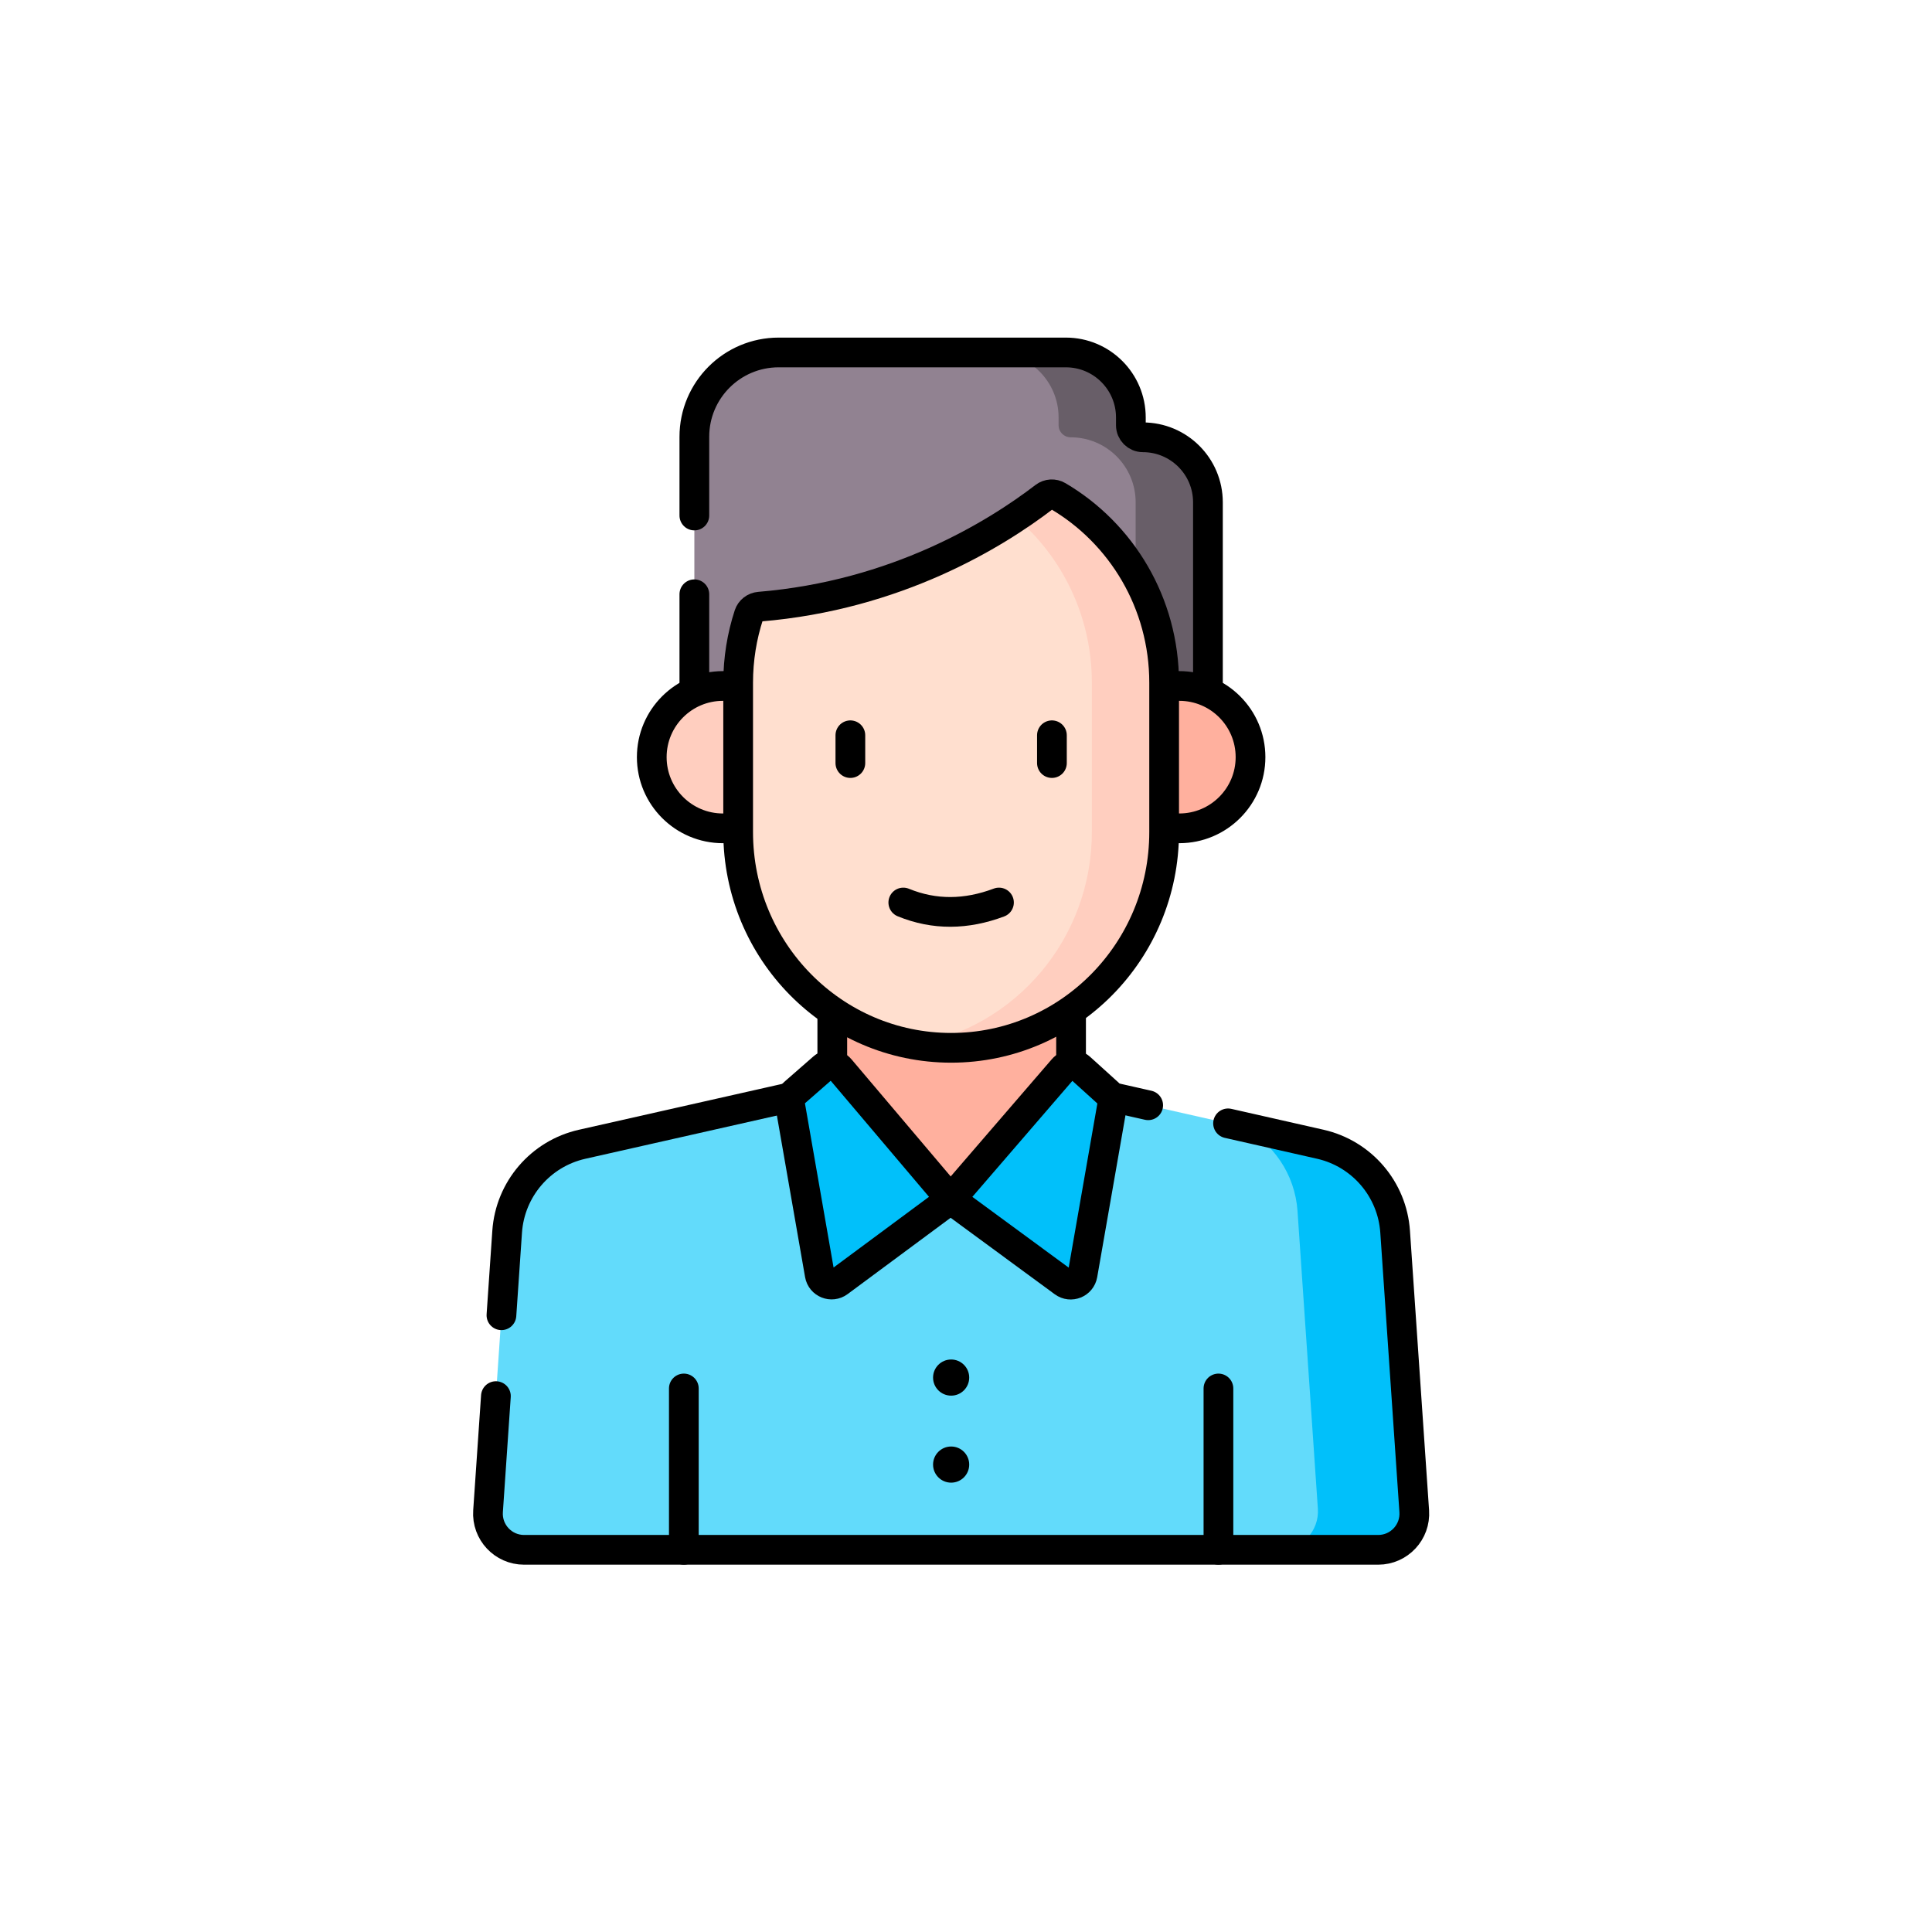 <svg width="260" height="260" viewBox="0 0 260 260" fill="none" xmlns="http://www.w3.org/2000/svg">
<g filter="url(#filter0_d_2229_4546)">
<rect x="18" y="18" width="220" height="220" rx="38" fill="white"/>
</g>
<path d="M148.945 57.229V56.181C148.945 51.349 145.027 47.432 140.195 47.432H104.79C98.523 47.432 93.443 52.512 93.443 58.779V101.919H159.315V67.599C159.315 62.767 155.398 58.85 150.565 58.85H153.808C152.912 58.85 148.945 58.124 148.945 57.229Z" fill="#918291"/>
<path d="M153.808 58.85C152.912 58.85 152.187 58.124 152.187 57.229V56.181C152.187 51.349 148.269 47.432 143.437 47.432H133.71C138.543 47.432 142.46 51.349 142.46 56.181V57.229C142.46 58.124 143.186 58.85 144.081 58.85C148.913 58.85 152.831 62.767 152.831 67.599V101.919H162.557V67.599C162.557 62.767 158.64 58.85 153.808 58.85Z" fill="#685E68"/>
<path d="M158.71 92.316H156.664L153.422 111.474H158.71C164.001 111.474 168.289 107.186 168.289 101.895C168.289 96.605 164 92.316 158.71 92.316Z" fill="#FFB09E"/>
<path d="M97.29 111.473H102.578L99.336 92.315H97.29C91.999 92.315 87.711 96.604 87.711 101.894C87.711 107.185 92 111.473 97.29 111.473Z" fill="#FFCEBF"/>
<path d="M94.46 208.569L92.028 205.326L89.596 208.569H70.529C67.713 208.569 65.485 206.183 65.677 203.374L68.249 165.758C68.641 160.038 72.74 155.254 78.333 153.992L112.005 146.393H144.139L167.019 151.574L176.703 154.311C182.29 155.577 186.386 160.359 186.777 166.075L187.08 203.374C187.272 206.184 185.045 208.569 182.228 208.569H166.403L163.971 205.327L161.54 208.569H94.46V208.569Z" fill="#62DBFB"/>
<path d="M190.323 203.373L187.75 165.75C187.359 160.034 183.264 155.252 177.676 153.986L167.02 151.573C171.319 153.725 174.275 158.022 174.614 162.979L177.353 203.037C177.558 206.029 175.186 208.568 172.187 208.568H185.47C188.287 208.568 190.515 206.183 190.323 203.373Z" fill="#01C0FA"/>
<path d="M128.073 161.399C119.199 161.399 112.006 157.536 112.006 148.663V129.471H144.14V148.663C144.139 157.537 136.946 161.399 128.073 161.399Z" fill="#FFB09E"/>
<path d="M143.055 143.858L127.927 161.399L143.129 172.564C144.098 173.276 145.478 172.722 145.685 171.537L149.685 148.639C149.781 148.091 149.589 147.532 149.176 147.158L145.37 143.715C144.695 143.104 143.65 143.169 143.055 143.858Z" fill="#01C0FA"/>
<path d="M113.07 143.857L127.927 161.399L112.875 172.548C111.906 173.266 110.521 172.712 110.313 171.524L106.318 148.61C106.221 148.052 106.422 147.484 106.848 147.111L110.766 143.685C111.447 143.089 112.485 143.167 113.07 143.857Z" fill="#01C0FA"/>
<path d="M140.564 67.502C139.457 68.352 138.16 68.642 136.682 69.622C129.356 74.481 117.557 80.378 102.201 81.643C101.547 81.697 100.984 82.13 100.78 82.754C99.844 85.622 99.336 88.687 99.336 91.872V111.974C99.336 126.331 109.622 138.254 123.137 140.594C124.718 140.868 126.343 140.686 128 140.686C143.831 140.686 153.422 128.01 153.422 111.974V91.872C153.422 81.141 150.916 72.42 142.371 67.394C141.803 67.06 141.086 67.101 140.564 67.502Z" fill="#FFDFCF"/>
<path d="M140.563 66.854C139.456 67.703 138.158 68.641 136.681 69.621C142.949 74.947 146.937 82.936 146.937 91.872V111.974C146.937 126.331 136.65 138.252 123.137 140.592C124.718 140.866 126.342 141.01 128 141.01C143.831 141.01 156.664 128.011 156.664 111.974V91.872C156.664 81.141 150.916 71.772 142.37 66.746C141.802 66.412 141.086 66.453 140.563 66.854Z" fill="#FFCEBF"/>
<path d="M121.562 121.456C125.759 123.178 130.055 123.105 134.438 121.456" stroke="black" stroke-width="4" stroke-miterlimit="10" stroke-linecap="round" stroke-linejoin="round"/>
<path d="M93.443 79.974V92.311" stroke="black" stroke-width="4" stroke-miterlimit="10" stroke-linecap="round" stroke-linejoin="round"/>
<path d="M162.558 92.311V67.599C162.558 62.767 158.64 58.85 153.808 58.85C152.913 58.85 152.187 58.124 152.187 57.229V56.181C152.187 51.349 148.27 47.432 143.437 47.432H104.79C98.523 47.432 93.443 52.512 93.443 58.779V69.376" stroke="black" stroke-width="4" stroke-miterlimit="10" stroke-linecap="round" stroke-linejoin="round"/>
<path d="M143.055 143.858L127.927 161.399L143.129 172.564C144.098 173.276 145.478 172.722 145.685 171.537L149.685 148.639C149.781 148.091 149.588 147.532 149.176 147.158L145.37 143.715C144.695 143.104 143.65 143.169 143.055 143.858Z" stroke="black" stroke-width="4" stroke-miterlimit="10" stroke-linecap="round" stroke-linejoin="round"/>
<path d="M113.07 143.857L127.927 161.399L112.876 172.548C111.907 173.266 110.521 172.712 110.314 171.524L106.318 148.61C106.221 148.052 106.422 147.484 106.848 147.111L110.767 143.685C111.448 143.089 112.485 143.167 113.07 143.857Z" stroke="black" stroke-width="4" stroke-miterlimit="10" stroke-linecap="round" stroke-linejoin="round"/>
<path d="M92.028 186.854V208.567" stroke="black" stroke-width="4" stroke-miterlimit="10" stroke-linecap="round" stroke-linejoin="round"/>
<path d="M163.972 186.854V208.567" stroke="black" stroke-width="4" stroke-miterlimit="10" stroke-linecap="round" stroke-linejoin="round"/>
<path d="M140.564 66.854C133.974 71.911 120.656 80.124 102.201 81.643C101.547 81.697 100.984 82.13 100.78 82.754C99.844 85.622 99.337 88.687 99.337 91.872V111.974C99.337 128.01 112.17 141.01 128.001 141.01C143.831 141.01 156.664 128.01 156.664 111.974V91.872C156.664 81.141 150.917 71.772 142.371 66.746C141.803 66.412 141.087 66.453 140.564 66.854Z" stroke="black" stroke-width="4" stroke-miterlimit="10" stroke-linecap="round" stroke-linejoin="round"/>
<path d="M114.438 98.949V102.69" stroke="black" stroke-width="4" stroke-miterlimit="10" stroke-linecap="round" stroke-linejoin="round"/>
<path d="M141.563 98.949V102.69" stroke="black" stroke-width="4" stroke-miterlimit="10" stroke-linecap="round" stroke-linejoin="round"/>
<path d="M144.139 136.392V142.6" stroke="black" stroke-width="4" stroke-miterlimit="10" stroke-linecap="round" stroke-linejoin="round"/>
<path d="M112.006 143.284V136.392" stroke="black" stroke-width="4" stroke-miterlimit="10" stroke-linecap="round" stroke-linejoin="round"/>
<path d="M99.012 92.316H97.29C92 92.316 87.711 96.605 87.711 101.895C87.711 107.185 92 111.474 97.29 111.474H99.012" stroke="black" stroke-width="4" stroke-miterlimit="10" stroke-linecap="round" stroke-linejoin="round"/>
<path d="M156.988 111.473H158.71C164 111.473 168.289 107.185 168.289 101.894C168.289 96.604 164 92.315 158.71 92.315H156.988" stroke="black" stroke-width="4" stroke-miterlimit="10" stroke-linecap="round" stroke-linejoin="round"/>
<path d="M149.855 147.687L154.518 148.742" stroke="black" stroke-width="4" stroke-miterlimit="10" stroke-linecap="round" stroke-linejoin="round"/>
<path d="M67.481 177L68.25 165.757C68.641 160.038 72.741 155.254 78.334 153.992L106.294 147.682" stroke="black" stroke-width="4" stroke-miterlimit="10" stroke-linecap="round" stroke-linejoin="round"/>
<path d="M165.266 151.176L177.676 153.986C183.264 155.252 187.359 160.034 187.75 165.75L190.323 203.373C190.515 206.183 188.287 208.568 185.471 208.568H70.529C67.713 208.568 65.485 206.183 65.678 203.373L66.737 187.883" stroke="black" stroke-width="4" stroke-miterlimit="10" stroke-linecap="round" stroke-linejoin="round"/>
<circle cx="128" cy="185.388" r="2.432" fill="black"/>
<circle cx="128" cy="197.097" r="2.432" fill="black"/>
<defs>
<filter id="filter0_d_2229_4546" x="0" y="0" width="260" height="260" filterUnits="userSpaceOnUse" color-interpolation-filters="sRGB">
<feFlood flood-opacity="0" result="BackgroundImageFix"/>
<feColorMatrix in="SourceAlpha" type="matrix" values="0 0 0 0 0 0 0 0 0 0 0 0 0 0 0 0 0 0 127 0" result="hardAlpha"/>
<feOffset dx="2" dy="2"/>
<feGaussianBlur stdDeviation="10"/>
<feComposite in2="hardAlpha" operator="out"/>
<feColorMatrix type="matrix" values="0 0 0 0 0 0 0 0 0 0 0 0 0 0 0 0 0 0 0.35 0"/>
<feBlend mode="normal" in2="BackgroundImageFix" result="effect1_dropShadow_2229_4546"/>
<feBlend mode="normal" in="SourceGraphic" in2="effect1_dropShadow_2229_4546" result="shape"/>
</filter>
</defs>
</svg>
